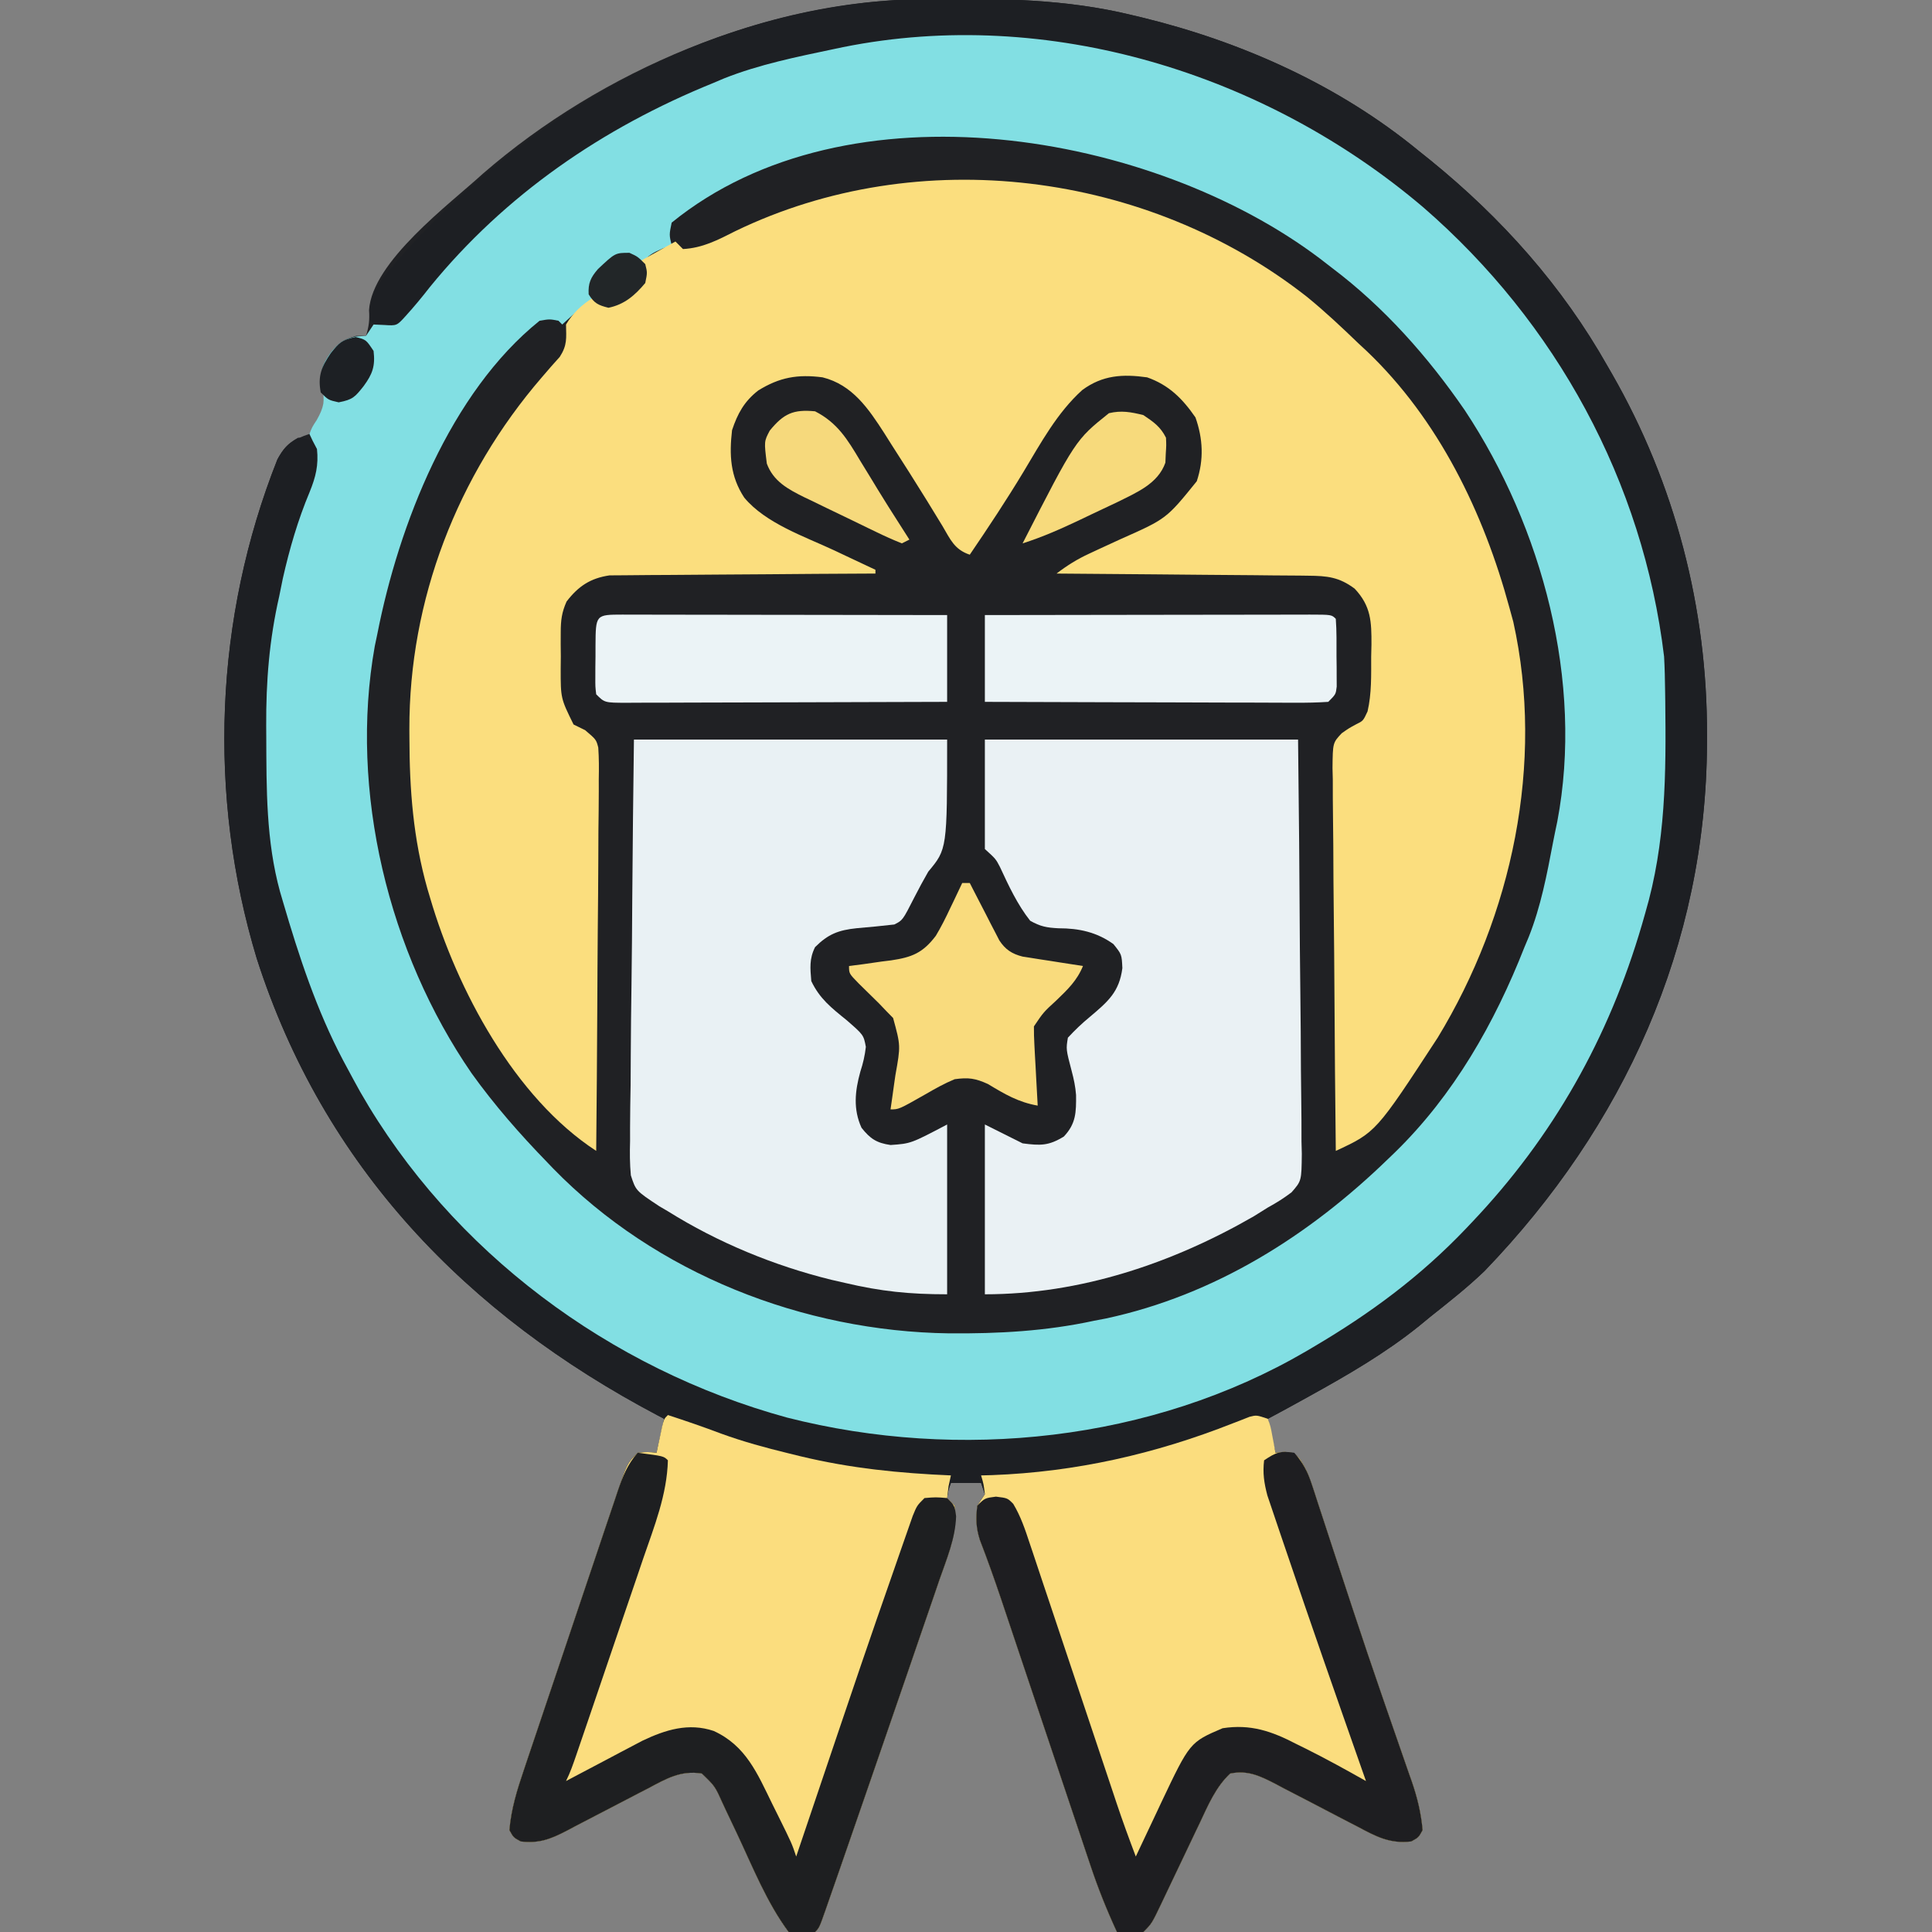 <?xml version="1.0" encoding="UTF-8"?>
<svg version="1.1" xmlns="http://www.w3.org/2000/svg" width="512" height="512">
<rect width="100%" height="100%" fill="#808080" stroke="none"/>
<path d="M0 0 C0.81 -0.01 1.621 -0.02 2.456 -0.03 C20.38 -0.202 37.698 -0.04 55.215 4.238 C56.095 4.447 56.975 4.656 57.882 4.872 C84.38 11.335 110.072 22.841 131.215 40.238 C132.22 41.043 133.226 41.847 134.262 42.676 C153.168 58.027 169.22 75.984 181.215 97.238 C181.597 97.899 181.979 98.56 182.373 99.241 C199.139 128.429 207.694 161.44 207.59 195.051 C207.589 195.757 207.588 196.462 207.587 197.19 C207.37 250.839 185.56 298.737 148.652 337.051 C144.111 341.428 139.148 345.316 134.215 349.238 C133.248 350.034 132.281 350.829 131.285 351.648 C122.207 358.936 112.389 364.616 102.215 370.238 C101.58 370.59 100.946 370.942 100.292 371.304 C97.279 372.972 94.255 374.619 91.215 376.238 C91.875 379.208 92.535 382.178 93.215 385.238 C93.978 385.156 94.741 385.073 95.527 384.988 C98.215 385.238 98.215 385.238 99.784 386.991 C101.16 389.153 102.009 391.021 102.802 393.448 C103.215 394.693 103.215 394.693 103.637 395.963 C103.927 396.862 104.217 397.761 104.516 398.688 C104.829 399.637 105.142 400.587 105.465 401.565 C106.493 404.683 107.51 407.804 108.527 410.926 C109.959 415.284 111.395 419.64 112.832 423.996 C113.195 425.1 113.559 426.204 113.933 427.341 C116.352 434.677 118.826 441.992 121.348 449.293 C121.672 450.233 121.996 451.173 122.33 452.142 C123.572 455.738 124.815 459.334 126.069 462.925 C126.924 465.373 127.771 467.823 128.617 470.273 C128.867 470.982 129.118 471.69 129.376 472.42 C130.838 476.676 131.825 480.75 132.215 485.238 C131.152 487.176 131.152 487.176 129.215 488.238 C123.511 488.922 119.841 486.904 114.965 484.301 C114.189 483.901 113.412 483.502 112.612 483.09 C109.305 481.388 106.013 479.657 102.719 477.929 C100.306 476.668 97.886 475.422 95.465 474.176 C94.727 473.782 93.99 473.388 93.229 472.983 C89.157 470.889 85.888 469.284 81.215 470.238 C77.388 473.836 75.383 478.618 73.176 483.312 C72.809 484.078 72.442 484.843 72.064 485.631 C70.9 488.06 69.744 490.492 68.59 492.926 C67.428 495.37 66.264 497.812 65.094 500.253 C64.369 501.768 63.648 503.285 62.931 504.804 C60.439 510.014 60.439 510.014 58.215 512.238 C54.59 512.363 54.59 512.363 51.215 512.238 C48.525 506.416 46.182 500.582 44.162 494.497 C43.885 493.674 43.608 492.852 43.323 492.004 C42.418 489.315 41.52 486.625 40.621 483.934 C39.987 482.045 39.352 480.156 38.716 478.267 C37.051 473.311 35.39 468.353 33.73 463.395 C31.076 455.468 28.414 447.544 25.752 439.619 C24.829 436.869 23.908 434.117 22.987 431.366 C22.414 429.657 21.841 427.948 21.268 426.239 C20.864 425.034 20.864 425.034 20.452 423.805 C18.702 418.613 16.865 413.461 14.895 408.347 C13.849 405.103 13.792 402.617 14.215 399.238 C14.875 398.248 15.535 397.258 16.215 396.238 C15.885 395.248 15.555 394.258 15.215 393.238 C12.575 393.238 9.935 393.238 7.215 393.238 C6.533 395.13 6.533 395.13 6.215 397.238 C6.875 397.898 7.535 398.558 8.215 399.238 C9.153 406.237 6.421 412.44 4.148 418.973 C3.717 420.236 3.287 421.501 2.857 422.765 C1.706 426.145 0.542 429.521 -0.625 432.896 C-1.831 436.389 -3.026 439.887 -4.222 443.384 C-6.839 451.029 -9.476 458.668 -12.117 466.305 C-13.158 469.319 -14.197 472.333 -15.236 475.348 C-17.328 481.418 -19.429 487.486 -21.535 493.551 C-21.852 494.466 -22.17 495.381 -22.497 496.323 C-23.376 498.855 -24.259 501.385 -25.145 503.914 C-25.401 504.653 -25.657 505.391 -25.921 506.152 C-27.67 511.123 -27.67 511.123 -28.785 512.238 C-32.035 512.801 -32.035 512.801 -35.785 512.238 C-41.584 504.413 -45.29 495.057 -49.425 486.27 C-50.407 484.188 -51.396 482.109 -52.387 480.031 C-52.684 479.394 -52.981 478.756 -53.287 478.099 C-55.321 473.58 -55.321 473.58 -58.785 470.238 C-64.377 469.331 -68.255 471.624 -73.035 474.176 C-74.2 474.775 -74.2 474.775 -75.388 475.386 C-77.86 476.659 -80.323 477.947 -82.785 479.238 C-86.028 480.94 -89.279 482.625 -92.535 484.301 C-93.642 484.891 -93.642 484.891 -94.771 485.494 C-98.937 487.636 -101.979 488.815 -106.785 488.238 C-108.723 487.176 -108.723 487.176 -109.785 485.238 C-109.315 479.643 -107.766 474.633 -105.965 469.337 C-105.677 468.474 -105.389 467.612 -105.093 466.723 C-104.145 463.889 -103.188 461.058 -102.23 458.227 C-101.566 456.251 -100.902 454.275 -100.238 452.299 C-98.849 448.166 -97.454 444.035 -96.057 439.905 C-94.267 434.612 -92.489 429.315 -90.714 424.017 C-89.347 419.939 -87.973 415.864 -86.596 411.789 C-85.938 409.837 -85.282 407.884 -84.628 405.93 C-83.713 403.201 -82.79 400.476 -81.864 397.751 C-81.596 396.944 -81.327 396.138 -81.051 395.306 C-78.555 388.023 -78.555 388.023 -75.785 385.238 C-73.098 384.988 -73.098 384.988 -70.785 385.238 C-70.125 382.268 -69.465 379.298 -68.785 376.238 C-69.659 375.779 -69.659 375.779 -70.551 375.311 C-121.099 348.632 -159.009 309.493 -176.747 254.244 C-189.82 211.004 -187.943 163.999 -171.277 122.004 C-169.121 118.007 -167.034 116.655 -162.785 115.238 C-160.405 112.21 -158.653 108.89 -158.965 104.988 C-159.112 104.246 -159.259 103.503 -159.41 102.738 C-160.083 98.825 -159.491 97.003 -157.223 93.738 C-154.88 90.974 -153.996 90.301 -150.41 89.238 C-149.544 89.238 -148.678 89.238 -147.785 89.238 C-147.028 86.777 -146.8 85.04 -146.988 82.441 C-146.171 69.549 -125.587 54.308 -116.785 46.238 C-85.309 18.937 -41.877 0.422 0 0 Z " fill="#202124" transform="translate(244.785,-0.238)"/>
<path d="M0 0 C0.81 -0.01 1.621 -0.02 2.456 -0.03 C20.38 -0.202 37.698 -0.04 55.215 4.238 C56.095 4.447 56.975 4.656 57.882 4.872 C84.38 11.335 110.072 22.841 131.215 40.238 C132.22 41.043 133.226 41.847 134.262 42.676 C153.168 58.027 169.22 75.984 181.215 97.238 C181.597 97.899 181.979 98.56 182.373 99.241 C199.139 128.429 207.694 161.44 207.59 195.051 C207.589 195.757 207.588 196.462 207.587 197.19 C207.37 250.839 185.56 298.737 148.652 337.051 C144.111 341.428 139.148 345.316 134.215 349.238 C133.248 350.034 132.281 350.829 131.285 351.648 C122.207 358.936 112.389 364.616 102.215 370.238 C101.58 370.59 100.946 370.942 100.292 371.304 C97.279 372.972 94.255 374.619 91.215 376.238 C91.875 379.208 92.535 382.178 93.215 385.238 C93.978 385.156 94.741 385.073 95.527 384.988 C98.215 385.238 98.215 385.238 99.784 386.991 C101.16 389.153 102.009 391.021 102.802 393.448 C103.215 394.693 103.215 394.693 103.637 395.963 C103.927 396.862 104.217 397.761 104.516 398.688 C104.829 399.637 105.142 400.587 105.465 401.565 C106.493 404.683 107.51 407.804 108.527 410.926 C109.959 415.284 111.395 419.64 112.832 423.996 C113.195 425.1 113.559 426.204 113.933 427.341 C116.352 434.677 118.826 441.992 121.348 449.293 C121.672 450.233 121.996 451.173 122.33 452.142 C123.572 455.738 124.815 459.334 126.069 462.925 C126.924 465.373 127.771 467.823 128.617 470.273 C128.867 470.982 129.118 471.69 129.376 472.42 C130.838 476.676 131.825 480.75 132.215 485.238 C131.152 487.176 131.152 487.176 129.215 488.238 C123.511 488.922 119.841 486.904 114.965 484.301 C114.189 483.901 113.412 483.502 112.612 483.09 C109.305 481.388 106.013 479.657 102.719 477.929 C100.306 476.668 97.886 475.422 95.465 474.176 C94.727 473.782 93.99 473.388 93.229 472.983 C89.157 470.889 85.888 469.284 81.215 470.238 C77.388 473.836 75.383 478.618 73.176 483.312 C72.809 484.078 72.442 484.843 72.064 485.631 C70.9 488.06 69.744 490.492 68.59 492.926 C67.428 495.37 66.264 497.812 65.094 500.253 C64.369 501.768 63.648 503.285 62.931 504.804 C60.439 510.014 60.439 510.014 58.215 512.238 C54.59 512.363 54.59 512.363 51.215 512.238 C48.525 506.416 46.182 500.582 44.162 494.497 C43.885 493.674 43.608 492.852 43.323 492.004 C42.418 489.315 41.52 486.625 40.621 483.934 C39.987 482.045 39.352 480.156 38.716 478.267 C37.051 473.311 35.39 468.353 33.73 463.395 C31.076 455.468 28.414 447.544 25.752 439.619 C24.829 436.869 23.908 434.117 22.987 431.366 C22.414 429.657 21.841 427.948 21.268 426.239 C20.864 425.034 20.864 425.034 20.452 423.805 C18.702 418.613 16.865 413.461 14.895 408.347 C13.849 405.103 13.792 402.617 14.215 399.238 C14.875 398.248 15.535 397.258 16.215 396.238 C15.885 395.248 15.555 394.258 15.215 393.238 C12.575 393.238 9.935 393.238 7.215 393.238 C6.533 395.13 6.533 395.13 6.215 397.238 C6.875 397.898 7.535 398.558 8.215 399.238 C9.153 406.237 6.421 412.44 4.148 418.973 C3.717 420.236 3.287 421.501 2.857 422.765 C1.706 426.145 0.542 429.521 -0.625 432.896 C-1.831 436.389 -3.026 439.887 -4.222 443.384 C-6.839 451.029 -9.476 458.668 -12.117 466.305 C-13.158 469.319 -14.197 472.333 -15.236 475.348 C-17.328 481.418 -19.429 487.486 -21.535 493.551 C-21.852 494.466 -22.17 495.381 -22.497 496.323 C-23.376 498.855 -24.259 501.385 -25.145 503.914 C-25.401 504.653 -25.657 505.391 -25.921 506.152 C-27.67 511.123 -27.67 511.123 -28.785 512.238 C-32.035 512.801 -32.035 512.801 -35.785 512.238 C-41.584 504.413 -45.29 495.057 -49.425 486.27 C-50.407 484.188 -51.396 482.109 -52.387 480.031 C-52.684 479.394 -52.981 478.756 -53.287 478.099 C-55.321 473.58 -55.321 473.58 -58.785 470.238 C-64.377 469.331 -68.255 471.624 -73.035 474.176 C-74.2 474.775 -74.2 474.775 -75.388 475.386 C-77.86 476.659 -80.323 477.947 -82.785 479.238 C-86.028 480.94 -89.279 482.625 -92.535 484.301 C-93.642 484.891 -93.642 484.891 -94.771 485.494 C-98.937 487.636 -101.979 488.815 -106.785 488.238 C-108.723 487.176 -108.723 487.176 -109.785 485.238 C-109.315 479.643 -107.766 474.633 -105.965 469.337 C-105.677 468.474 -105.389 467.612 -105.093 466.723 C-104.145 463.889 -103.188 461.058 -102.23 458.227 C-101.566 456.251 -100.902 454.275 -100.238 452.299 C-98.849 448.166 -97.454 444.035 -96.057 439.905 C-94.267 434.612 -92.489 429.315 -90.714 424.017 C-89.347 419.939 -87.973 415.864 -86.596 411.789 C-85.938 409.837 -85.282 407.884 -84.628 405.93 C-83.713 403.201 -82.79 400.476 -81.864 397.751 C-81.596 396.944 -81.327 396.138 -81.051 395.306 C-78.555 388.023 -78.555 388.023 -75.785 385.238 C-73.098 384.988 -73.098 384.988 -70.785 385.238 C-70.125 382.268 -69.465 379.298 -68.785 376.238 C-69.659 375.779 -69.659 375.779 -70.551 375.311 C-121.099 348.632 -159.009 309.493 -176.747 254.244 C-189.82 211.004 -187.943 163.999 -171.277 122.004 C-169.738 119.151 -168.593 117.816 -165.785 116.238 C-162.781 116.503 -161.952 117.071 -159.785 119.238 C-159.26 124.15 -160.499 127.501 -162.41 131.988 C-165.407 139.421 -167.324 146.994 -169.098 154.801 C-169.352 155.919 -169.606 157.037 -169.868 158.188 C-171.744 166.654 -172.945 174.78 -173.059 183.449 C-173.071 184.326 -173.084 185.203 -173.097 186.106 C-173.321 205.383 -173.256 223.6 -167.785 242.238 C-167.485 243.308 -167.184 244.378 -166.875 245.48 C-160.395 268.117 -150.584 289.793 -135.785 308.238 C-135.371 308.762 -134.957 309.286 -134.531 309.826 C-107.876 343.37 -69.359 369.256 -26.785 377.238 C-26.074 377.372 -25.362 377.506 -24.629 377.644 C-3.122 381.524 19.661 382.04 41.215 378.238 C43.029 377.981 43.029 377.981 44.879 377.719 C80.518 372.093 113.257 353.872 139.215 329.238 C139.688 328.793 140.161 328.347 140.648 327.888 C171.995 298.162 194.247 253.01 195.602 209.537 C195.665 205.918 195.678 202.302 195.661 198.683 C195.652 195.938 195.681 193.196 195.713 190.451 C195.762 177.945 194.103 166.386 191.215 154.238 C190.833 152.571 190.451 150.904 190.069 149.237 C179.383 103.276 147.938 63.211 108.278 38.485 C95.514 30.77 82.354 24.922 68.215 20.238 C67.533 20.003 66.851 19.767 66.149 19.524 C20.92 3.986 -29.212 9.665 -71.785 30.238 C-96.527 42.593 -119.682 61.015 -135.566 83.754 C-137.785 86.238 -137.785 86.238 -140.422 87.156 C-143.135 87.25 -144.51 86.671 -146.785 85.238 C-147.384 78.477 -144.367 75.181 -140.273 70.199 C-105.472 29.918 -54.299 0.547 0 0 Z " fill="#1D1F23" transform="translate(244.785,-0.238)"/>
<path d="M0 0 C35.114 30.461 58.195 72.68 63.75 119 C63.924 122.07 63.983 125.137 64.023 128.211 C64.036 129.088 64.049 129.965 64.062 130.869 C64.285 150.13 64.232 168.374 58.75 187 C58.466 187.994 58.182 188.988 57.889 190.012 C49.113 220.068 34.322 246.299 12.75 269 C12.272 269.505 11.794 270.011 11.301 270.531 C-0.837 283.279 -14.1 293.088 -29.25 302 C-29.855 302.358 -30.461 302.717 -31.084 303.086 C-72.017 326.996 -123.025 332.281 -168.645 320.68 C-215.607 307.822 -257.495 276.769 -281.792 234.353 C-282.965 232.246 -284.114 230.127 -285.25 228 C-285.773 227.028 -285.773 227.028 -286.307 226.036 C-293.338 212.72 -298.036 198.418 -302.25 184 C-302.509 183.119 -302.767 182.238 -303.034 181.33 C-306.752 167.839 -306.629 154.013 -306.688 140.125 C-306.694 139.201 -306.701 138.278 -306.707 137.326 C-306.758 125.497 -305.884 114.546 -303.25 103 C-302.93 101.427 -302.61 99.854 -302.293 98.281 C-300.499 90.352 -298.32 82.863 -295.18 75.352 C-293.571 71.398 -292.797 68.263 -293.25 64 C-293.62 63.292 -293.99 62.585 -294.371 61.855 C-294.661 61.243 -294.951 60.631 -295.25 60 C-294.535 58.176 -294.535 58.176 -293.312 56.312 C-291.423 52.973 -291.104 51.251 -291.875 47.5 C-292.548 43.587 -291.956 41.765 -289.688 38.5 C-287.366 35.756 -286.587 35.084 -283 34.188 C-282.092 34.126 -281.185 34.064 -280.25 34 C-279.59 33.01 -278.93 32.02 -278.25 31 C-277.322 31.041 -276.394 31.082 -275.438 31.125 C-272.096 31.333 -272.096 31.333 -269.793 28.797 C-267.53 26.308 -265.436 23.782 -263.375 21.125 C-243.369 -3.436 -217.491 -21.146 -188.25 -33 C-187.317 -33.396 -186.383 -33.791 -185.422 -34.199 C-176.073 -37.918 -166.069 -39.936 -156.25 -42 C-155.444 -42.17 -154.638 -42.339 -153.808 -42.514 C-99.462 -53.431 -41.729 -35.521 0 0 Z M-199.25 4 C-199.92 7.214 -199.92 7.214 -199.25 10 C-200.013 10.268 -200.776 10.536 -201.562 10.812 C-204.199 11.977 -205.603 12.66 -207.25 15 C-207.188 15.784 -207.126 16.567 -207.062 17.375 C-207.25 20 -207.25 20 -209.938 22.812 C-213.303 25.035 -214.383 25.523 -218.25 25 C-221.839 25 -222.359 25.664 -224.938 28 C-225.56 28.557 -226.183 29.114 -226.824 29.688 C-227.295 30.121 -227.765 30.554 -228.25 31 C-228.58 30.67 -228.91 30.34 -229.25 30 C-231.599 29.545 -231.599 29.545 -234.25 30 C-257.955 49.021 -271.593 84.134 -277.25 113 C-277.476 114.075 -277.701 115.15 -277.934 116.258 C-284.779 154.685 -274.265 197.479 -252.27 229.43 C-246.238 237.842 -239.458 245.581 -232.25 253 C-231.722 253.551 -231.193 254.102 -230.649 254.67 C-203.426 282.597 -164.37 297.815 -125.754 298.353 C-112.671 298.458 -100.052 297.776 -87.25 295 C-86.236 294.807 -85.221 294.613 -84.176 294.414 C-55.216 288.194 -30.229 272.382 -9.25 252 C-8.698 251.47 -8.146 250.94 -7.578 250.394 C8.027 235.168 18.827 216.158 26.75 196 C27.299 194.693 27.299 194.693 27.859 193.359 C31.095 185.245 32.699 176.75 34.327 168.198 C34.679 166.371 35.058 164.55 35.445 162.73 C42.477 125.737 31.469 84.753 10.957 53.756 C1.179 39.526 -10.446 26.4 -24.25 16 C-25.284 15.201 -26.318 14.402 -27.383 13.578 C-71.774 -20.001 -152.488 -33.994 -199.25 4 Z " fill="#82DFE3" transform="translate(377.25,55)"/>
<path d="M0 0 C4.749 3.874 9.193 8.053 13.601 12.306 C14.318 12.971 15.035 13.636 15.773 14.322 C34.861 32.493 46.787 57.187 53.601 82.306 C54.115 84.184 54.115 84.184 54.64 86.099 C62.955 123.592 54.31 163.91 34.601 196.306 C18.239 221.371 18.239 221.371 7.601 226.306 C7.437 212.181 7.315 198.056 7.238 183.93 C7.202 177.371 7.152 170.812 7.073 164.253 C6.997 157.925 6.955 151.597 6.937 145.268 C6.924 142.853 6.899 140.437 6.861 138.021 C6.81 134.64 6.803 131.261 6.806 127.88 C6.769 126.378 6.769 126.378 6.73 124.846 C6.8 118.165 6.8 118.165 9.163 115.631 C11.062 114.299 11.062 114.299 12.959 113.269 C14.852 112.341 14.852 112.341 16.018 109.839 C17.122 105.045 16.97 100.266 16.976 95.369 C17.001 94.297 17.025 93.225 17.05 92.121 C17.073 86.056 16.957 81.937 12.601 77.306 C8.46 74.223 5.351 73.917 0.24 73.874 C-0.482 73.864 -1.205 73.853 -1.949 73.843 C-4.324 73.813 -6.699 73.804 -9.075 73.794 C-10.727 73.778 -12.379 73.759 -14.031 73.74 C-18.369 73.693 -22.707 73.663 -27.046 73.637 C-31.477 73.607 -35.908 73.56 -40.338 73.515 C-49.025 73.429 -57.712 73.362 -66.399 73.306 C-63.583 71.146 -60.924 69.486 -57.696 68.001 C-56.797 67.583 -55.899 67.164 -54.973 66.732 C-53.106 65.872 -51.239 65.013 -49.372 64.154 C-37.287 58.792 -37.287 58.792 -29.243 48.841 C-27.333 43.103 -27.595 37.59 -29.586 31.931 C-33.032 26.941 -36.619 23.34 -42.399 21.306 C-48.897 20.399 -54.206 20.712 -59.583 24.666 C-66.25 30.688 -70.532 38.643 -75.116 46.267 C-79.638 53.778 -84.47 61.058 -89.399 68.306 C-93.496 66.94 -94.551 64.226 -96.649 60.681 C-97.532 59.233 -98.418 57.787 -99.305 56.341 C-99.792 55.545 -100.28 54.748 -100.782 53.928 C-103.849 48.956 -106.99 44.033 -110.149 39.119 C-110.774 38.127 -111.4 37.136 -112.044 36.114 C-116.228 29.628 -120.489 23.284 -128.399 21.306 C-134.998 20.446 -139.813 21.279 -145.485 24.806 C-149.16 27.686 -150.92 30.871 -152.399 35.306 C-153.154 41.888 -152.881 47.54 -149.169 53.175 C-143.486 60.015 -133.156 63.491 -125.274 67.181 C-124.222 67.679 -123.17 68.176 -122.086 68.689 C-119.526 69.899 -116.964 71.105 -114.399 72.306 C-114.399 72.636 -114.399 72.966 -114.399 73.306 C-115.313 73.31 -116.226 73.313 -117.168 73.317 C-125.79 73.355 -134.412 73.412 -143.033 73.49 C-147.466 73.53 -151.898 73.562 -156.33 73.577 C-160.61 73.592 -164.889 73.627 -169.168 73.674 C-170.799 73.689 -172.429 73.697 -174.06 73.698 C-176.349 73.7 -178.636 73.728 -180.925 73.76 C-182.877 73.774 -182.877 73.774 -184.868 73.787 C-189.952 74.534 -193.135 76.663 -196.249 80.711 C-197.539 83.622 -197.786 85.659 -197.797 88.833 C-197.801 89.873 -197.805 90.913 -197.809 91.984 C-197.797 93.06 -197.786 94.135 -197.774 95.244 C-197.786 96.316 -197.797 97.387 -197.809 98.492 C-197.816 106.367 -197.816 106.367 -194.399 113.306 C-192.878 114.05 -192.878 114.05 -191.326 114.808 C-188.399 117.306 -188.399 117.306 -187.853 119.407 C-187.658 122.21 -187.657 124.957 -187.718 127.766 C-187.716 129.362 -187.716 129.362 -187.715 130.99 C-187.719 134.507 -187.766 138.023 -187.813 141.541 C-187.824 143.979 -187.833 146.417 -187.839 148.855 C-187.862 155.273 -187.921 161.691 -187.987 168.109 C-188.048 174.658 -188.076 181.207 -188.106 187.755 C-188.17 200.606 -188.272 213.456 -188.399 226.306 C-210.05 212.194 -225.281 183.57 -232.399 159.306 C-232.639 158.501 -232.878 157.695 -233.125 156.865 C-236.889 143.59 -237.874 130.585 -237.899 116.869 C-237.903 116.121 -237.908 115.374 -237.913 114.604 C-237.996 80.287 -225.218 47.288 -202.829 21.326 C-202.006 20.37 -201.184 19.415 -200.336 18.431 C-199.582 17.588 -198.828 16.745 -198.051 15.876 C-196.04 12.748 -196.331 10.954 -196.399 7.306 C-194.611 4.312 -192.347 2.166 -189.399 0.306 C-185.836 0.681 -185.836 0.681 -182.399 1.306 C-179.594 0.027 -178.507 -1.278 -176.399 -3.694 C-175.896 -6.905 -175.896 -6.905 -176.399 -9.694 C-171.944 -12.169 -171.944 -12.169 -167.399 -14.694 C-166.409 -13.704 -166.409 -13.704 -165.399 -12.694 C-160.162 -12.974 -156.105 -15.127 -151.524 -17.444 C-102.871 -40.978 -42.347 -33.275 0 0 Z " fill="#FBDE7E" transform="translate(346.399,78.694)"/>
<path d="M0 0 C27.39 0 54.78 0 83 0 C83 29 83 29 78 35 C76.714 37.239 75.483 39.511 74.312 41.812 C71.214 47.893 71.214 47.893 69 49 C65.679 49.372 62.361 49.718 59.029 49.986 C54.193 50.492 51.444 51.556 48 55 C46.445 58.11 46.714 60.563 47 64 C49.241 68.685 52.293 71.06 56.312 74.312 C60.86 78.26 60.86 78.26 61.461 81.438 C61.193 83.762 60.726 85.779 60 88 C58.569 93.162 58.067 97.957 60.312 102.875 C62.624 105.786 64.309 106.899 68 107.438 C73.391 107.059 73.391 107.059 83 102 C83 116.85 83 131.7 83 147 C72.99 147 65.495 146.236 56 144 C54.782 143.722 53.564 143.443 52.309 143.156 C37.163 139.43 22.244 133.287 9 125 C8.247 124.559 7.495 124.118 6.719 123.664 C0.501 119.548 0.501 119.548 -0.816 115.478 C-1.108 112.409 -1.114 109.455 -1.022 106.373 C-1.023 105.221 -1.024 104.069 -1.026 102.883 C-1.019 99.088 -0.95 95.298 -0.879 91.504 C-0.862 88.868 -0.849 86.233 -0.84 83.597 C-0.812 77.378 -0.739 71.16 -0.648 64.941 C-0.537 57.162 -0.488 49.383 -0.439 41.604 C-0.352 27.735 -0.172 13.869 0 0 Z " fill="#E9F1F4" transform="translate(168,196)"/>
<path d="M0 0 C27.39 0 54.78 0 83 0 C83.321 29.248 83.321 29.248 83.402 43.693 C83.446 51.507 83.503 59.319 83.604 67.132 C83.692 73.979 83.738 80.826 83.759 87.673 C83.774 90.286 83.803 92.9 83.846 95.513 C83.904 99.171 83.912 102.827 83.908 106.487 C83.951 108.11 83.951 108.11 83.995 109.765 C83.916 116.95 83.916 116.95 81.29 119.96 C79.257 121.513 77.244 122.777 75 124 C73.747 124.779 72.496 125.56 71.246 126.344 C49.509 138.859 25.213 147 0 147 C0 132.15 0 117.3 0 102 C3.3 103.65 6.6 105.3 10 107 C14.703 107.613 16.899 107.679 20.938 105.188 C24.158 101.771 24.21 98.76 24.168 94.188 C23.997 91.956 23.577 89.972 23 87.812 C21.494 82.072 21.494 82.072 22 79 C23.919 76.932 25.719 75.216 27.875 73.438 C32.605 69.448 35.634 66.874 36.438 60.562 C36.27 56.928 36.27 56.928 34.062 54.188 C29.63 51.021 24.957 49.995 19.512 50.004 C16.423 49.845 14.712 49.549 12 48 C8.621 43.718 6.293 38.705 4.008 33.778 C2.892 31.626 2.892 31.626 0 29 C0 19.43 0 9.86 0 0 Z " fill="#EAF1F4" transform="translate(261,196)"/>
<path d="M0 0 C0.73 2.066 0.73 2.066 1.188 4.562 C1.346 5.389 1.505 6.215 1.668 7.066 C1.832 8.024 1.832 8.024 2 9 C2.763 8.918 3.526 8.835 4.312 8.75 C7 9 7 9 8.569 10.753 C9.945 12.914 10.794 14.782 11.587 17.21 C11.863 18.04 12.138 18.869 12.422 19.724 C12.857 21.073 12.857 21.073 13.301 22.449 C13.614 23.399 13.927 24.348 14.25 25.327 C15.278 28.445 16.295 31.566 17.312 34.688 C18.744 39.045 20.181 43.402 21.617 47.758 C21.98 48.862 22.344 49.965 22.718 51.103 C25.137 58.438 27.611 65.753 30.133 73.055 C30.457 73.995 30.781 74.935 31.115 75.904 C32.357 79.5 33.6 83.095 34.854 86.687 C35.709 89.134 36.556 91.585 37.402 94.035 C37.653 94.744 37.903 95.452 38.161 96.182 C39.623 100.438 40.61 104.512 41 109 C39.938 110.938 39.938 110.938 38 112 C32.296 112.684 28.626 110.665 23.75 108.062 C22.974 107.663 22.197 107.263 21.397 106.852 C18.09 105.149 14.798 103.419 11.504 101.69 C9.091 100.43 6.671 99.183 4.25 97.938 C3.512 97.544 2.775 97.15 2.015 96.744 C-2.057 94.651 -5.327 93.045 -10 94 C-13.827 97.598 -15.831 102.38 -18.039 107.074 C-18.406 107.839 -18.773 108.604 -19.151 109.393 C-20.315 111.821 -21.471 114.254 -22.625 116.688 C-23.787 119.131 -24.951 121.574 -26.12 124.015 C-26.846 125.529 -27.567 127.046 -28.284 128.565 C-30.776 133.776 -30.776 133.776 -33 136 C-36.625 136.125 -36.625 136.125 -40 136 C-42.69 130.178 -45.032 124.343 -47.053 118.258 C-47.33 117.436 -47.607 116.613 -47.892 115.766 C-48.797 113.077 -49.695 110.386 -50.594 107.695 C-51.228 105.806 -51.863 103.917 -52.498 102.029 C-54.164 97.073 -55.825 92.115 -57.485 87.157 C-60.139 79.23 -62.801 71.305 -65.463 63.381 C-66.386 60.63 -67.307 57.879 -68.228 55.127 C-68.801 53.418 -69.374 51.709 -69.947 50 C-70.216 49.197 -70.486 48.394 -70.763 47.567 C-72.513 42.374 -74.35 37.223 -76.32 32.109 C-77.366 28.865 -77.422 26.379 -77 23 C-76.01 21.515 -76.01 21.515 -75 20 C-75.312 17.354 -75.312 17.354 -76 15 C-75.04 14.974 -74.079 14.948 -73.09 14.922 C-50.934 14.094 -29.886 9.322 -9.306 1.198 C-8.531 0.899 -7.756 0.601 -6.957 0.293 C-6.266 0.02 -5.575 -0.253 -4.863 -0.534 C-3 -1 -3 -1 0 0 Z " fill="#FBDD7E" transform="translate(336,376)"/>
<path d="M0 0 C4.733 1.543 9.425 3.153 14.082 4.914 C19.928 7.045 25.834 8.65 31.875 10.125 C32.932 10.384 33.989 10.644 35.079 10.911 C48.407 14.126 61.341 15.417 75 16 C74.794 16.949 74.588 17.898 74.375 18.875 C74.189 20.422 74.189 20.422 74 22 C74.99 22.99 74.99 22.99 76 24 C76.938 30.999 74.206 37.202 71.934 43.734 C71.502 44.998 71.072 46.262 70.643 47.527 C69.491 50.907 68.327 54.283 67.16 57.658 C65.954 61.151 64.759 64.648 63.563 68.145 C60.946 75.791 58.309 83.429 55.668 91.067 C54.627 94.08 53.588 97.095 52.549 100.11 C50.457 106.18 48.356 112.247 46.25 118.312 C45.933 119.227 45.615 120.142 45.289 121.085 C44.409 123.617 43.526 126.146 42.641 128.676 C42.384 129.414 42.128 130.153 41.864 130.914 C40.116 135.884 40.116 135.884 39 137 C35.75 137.562 35.75 137.562 32 137 C26.201 129.174 22.496 119.818 18.36 111.031 C17.378 108.949 16.389 106.871 15.398 104.793 C15.101 104.155 14.805 103.518 14.499 102.861 C12.464 98.341 12.464 98.341 9 95 C3.408 94.093 -0.47 96.386 -5.25 98.938 C-6.026 99.337 -6.803 99.737 -7.603 100.148 C-10.074 101.421 -12.538 102.708 -15 104 C-18.243 105.701 -21.494 107.387 -24.75 109.062 C-25.488 109.456 -26.225 109.85 -26.985 110.256 C-31.152 112.398 -34.194 113.576 -39 113 C-40.938 111.938 -40.938 111.938 -42 110 C-41.53 104.405 -39.981 99.395 -38.18 94.099 C-37.892 93.236 -37.604 92.374 -37.308 91.485 C-36.36 88.65 -35.403 85.819 -34.445 82.988 C-33.781 81.013 -33.117 79.037 -32.453 77.061 C-31.064 72.928 -29.669 68.797 -28.272 64.667 C-26.482 59.374 -24.704 54.077 -22.929 48.778 C-21.562 44.701 -20.187 40.626 -18.811 36.551 C-18.153 34.599 -17.496 32.645 -16.843 30.691 C-15.928 27.963 -15.005 25.238 -14.079 22.513 C-13.676 21.303 -13.676 21.303 -13.266 20.068 C-10.769 12.784 -10.769 12.784 -8 10 C-5.312 9.75 -5.312 9.75 -3 10 C-2.867 9.362 -2.734 8.724 -2.598 8.066 C-2.421 7.24 -2.244 6.414 -2.062 5.562 C-1.888 4.739 -1.714 3.915 -1.535 3.066 C-1 1 -1 1 0 0 Z " fill="#FBDD7E" transform="translate(177,375)"/>
<path d="M0 0 C6.875 0.875 6.875 0.875 8 2 C7.761 11.112 4.402 19.47 1.469 27.996 C0.911 29.637 0.355 31.279 -0.201 32.92 C-1.659 37.218 -3.128 41.512 -4.599 45.805 C-5.802 49.32 -6.997 52.839 -8.191 56.357 C-9.614 60.55 -11.041 64.742 -12.469 68.934 C-12.741 69.734 -13.014 70.534 -13.295 71.359 C-14.064 73.614 -14.835 75.869 -15.607 78.123 C-15.836 78.793 -16.065 79.464 -16.3 80.155 C-17.106 82.5 -17.89 84.779 -19 87 C-18.002 86.47 -18.002 86.47 -16.984 85.93 C-13.95 84.324 -10.913 82.724 -7.875 81.125 C-6.305 80.292 -6.305 80.292 -4.703 79.441 C-3.685 78.906 -2.666 78.371 -1.617 77.82 C-0.219 77.082 -0.219 77.082 1.208 76.329 C7.365 73.399 13.479 71.479 20.148 73.723 C28.707 77.652 31.712 85.005 35.688 93.125 C36.186 94.127 36.684 95.128 37.197 96.16 C40.845 103.534 40.845 103.534 42 107 C42.314 106.071 42.314 106.071 42.634 105.123 C60.421 52.461 60.421 52.461 67.738 31.491 C68.286 29.918 68.832 28.344 69.377 26.77 C70.122 24.618 70.874 22.469 71.629 20.32 C72.249 18.546 72.249 18.546 72.881 16.735 C74 14 74 14 76 12 C79 11.75 79 11.75 82 12 C84 14 84 14 84.379 16.829 C84.192 22.717 81.848 28.23 79.934 33.734 C79.502 34.998 79.072 36.262 78.643 37.527 C77.491 40.907 76.327 44.283 75.16 47.658 C73.954 51.151 72.759 54.648 71.563 58.145 C68.946 65.791 66.309 73.429 63.668 81.067 C62.627 84.08 61.588 87.095 60.549 90.11 C58.457 96.18 56.356 102.247 54.25 108.312 C53.933 109.227 53.615 110.142 53.289 111.085 C52.409 113.617 51.526 116.146 50.641 118.676 C50.384 119.414 50.128 120.153 49.864 120.914 C48.116 125.884 48.116 125.884 47 127 C43.75 127.562 43.75 127.562 40 127 C34.201 119.174 30.496 109.818 26.36 101.031 C25.378 98.949 24.389 96.871 23.398 94.793 C23.101 94.155 22.805 93.518 22.499 92.861 C20.464 88.341 20.464 88.341 17 85 C11.408 84.093 7.53 86.386 2.75 88.938 C1.974 89.337 1.197 89.737 0.397 90.148 C-2.074 91.421 -4.538 92.708 -7 94 C-10.243 95.701 -13.494 97.387 -16.75 99.062 C-17.488 99.456 -18.225 99.85 -18.985 100.256 C-23.152 102.398 -26.194 103.576 -31 103 C-32.938 101.938 -32.938 101.938 -34 100 C-33.53 94.405 -31.981 89.395 -30.18 84.099 C-29.892 83.236 -29.604 82.374 -29.308 81.485 C-28.36 78.65 -27.403 75.819 -26.445 72.988 C-25.781 71.013 -25.117 69.037 -24.453 67.061 C-23.064 62.928 -21.669 58.797 -20.272 54.667 C-18.482 49.374 -16.704 44.077 -14.929 38.778 C-13.562 34.701 -12.187 30.626 -10.811 26.551 C-10.153 24.599 -9.496 22.645 -8.843 20.691 C-7.928 17.963 -7.005 15.238 -6.079 12.513 C-5.81 11.706 -5.542 10.899 -5.266 10.068 C-3.953 6.238 -2.741 3.077 0 0 Z " fill="#1E1F21" transform="translate(169,385)"/>
<path d="M0 0 C2.263 2.559 3.532 4.982 4.587 8.21 C4.863 9.04 5.138 9.869 5.422 10.724 C5.712 11.624 6.002 12.523 6.301 13.449 C6.614 14.399 6.927 15.348 7.25 16.327 C8.278 19.445 9.295 22.566 10.312 25.688 C11.744 30.045 13.181 34.402 14.617 38.758 C14.98 39.862 15.344 40.965 15.718 42.103 C18.137 49.438 20.611 56.753 23.133 64.055 C23.457 64.995 23.781 65.935 24.115 66.904 C25.357 70.5 26.6 74.095 27.854 77.687 C28.709 80.134 29.556 82.585 30.402 85.035 C30.653 85.744 30.903 86.452 31.161 87.182 C32.623 91.438 33.61 95.512 34 100 C32.938 101.938 32.938 101.938 31 103 C25.296 103.684 21.626 101.665 16.75 99.062 C15.974 98.663 15.197 98.263 14.397 97.852 C11.09 96.149 7.798 94.419 4.504 92.69 C2.091 91.43 -0.329 90.183 -2.75 88.938 C-3.488 88.544 -4.225 88.15 -4.985 87.744 C-9.057 85.651 -12.327 84.045 -17 85 C-20.827 88.598 -22.831 93.38 -25.039 98.074 C-25.406 98.839 -25.773 99.604 -26.151 100.393 C-27.315 102.821 -28.471 105.254 -29.625 107.688 C-30.787 110.131 -31.951 112.574 -33.12 115.015 C-33.846 116.529 -34.567 118.046 -35.284 119.565 C-37.776 124.776 -37.776 124.776 -40 127 C-43.625 127.125 -43.625 127.125 -47 127 C-49.69 121.178 -52.032 115.343 -54.053 109.258 C-54.33 108.436 -54.607 107.613 -54.892 106.766 C-55.797 104.077 -56.695 101.386 -57.594 98.695 C-58.228 96.806 -58.863 94.917 -59.498 93.029 C-61.164 88.073 -62.825 83.115 -64.485 78.157 C-67.139 70.23 -69.801 62.305 -72.463 54.381 C-73.386 51.63 -74.307 48.879 -75.228 46.127 C-75.801 44.418 -76.374 42.709 -76.947 41 C-77.216 40.197 -77.486 39.394 -77.763 38.567 C-79.512 33.376 -81.349 28.227 -83.32 23.115 C-84.36 19.879 -84.43 17.367 -84 14 C-82 12 -82 12 -79.062 11.625 C-76 12 -76 12 -74.488 13.527 C-72.501 16.829 -71.334 20.306 -70.137 23.946 C-69.868 24.744 -69.599 25.541 -69.322 26.362 C-68.437 28.994 -67.562 31.63 -66.688 34.266 C-66.072 36.102 -65.456 37.938 -64.839 39.774 C-63.216 44.608 -61.601 49.446 -59.989 54.284 C-58.035 60.143 -56.072 65.999 -54.109 71.856 C-52.581 76.417 -51.053 80.978 -49.532 85.542 C-48.976 87.206 -48.42 88.871 -47.863 90.536 C-47.617 91.277 -47.371 92.018 -47.117 92.782 C-45.517 97.564 -43.794 102.287 -42 107 C-41.688 106.335 -41.375 105.669 -41.054 104.984 C-39.624 101.945 -38.187 98.91 -36.75 95.875 C-36.259 94.828 -35.768 93.782 -35.262 92.703 C-27.671 76.712 -27.671 76.712 -19 73 C-11.567 71.843 -5.956 73.796 0.562 77.188 C1.348 77.575 2.134 77.962 2.943 78.361 C8.388 81.072 13.705 84.009 19 87 C18.413 85.329 18.413 85.329 17.813 83.624 C11.079 64.449 4.352 45.27 -2.15 26.015 C-2.672 24.471 -3.198 22.928 -3.727 21.387 C-4.461 19.244 -5.183 17.097 -5.902 14.949 C-6.31 13.746 -6.717 12.543 -7.136 11.303 C-8.003 7.988 -8.403 5.403 -8 2 C-4.779 -0.148 -3.74 -0.561 0 0 Z " fill="#1E1E21" transform="translate(343,385)"/>
<path d="M0 0 C11.978 -0.023 23.956 -0.041 35.934 -0.052 C41.495 -0.057 47.057 -0.064 52.618 -0.075 C57.98 -0.086 63.342 -0.092 68.704 -0.095 C70.755 -0.097 72.806 -0.1 74.856 -0.106 C77.718 -0.113 80.579 -0.114 83.441 -0.114 C84.726 -0.119 84.726 -0.119 86.037 -0.124 C91.886 -0.114 91.886 -0.114 93 1 C93.25 4.305 93.185 7.624 93.188 10.938 C93.2 11.87 93.212 12.803 93.225 13.764 C93.227 14.655 93.228 15.546 93.23 16.465 C93.235 17.286 93.239 18.107 93.243 18.953 C93 21 93 21 91 23 C88.108 23.188 85.312 23.252 82.419 23.227 C81.532 23.227 80.644 23.228 79.729 23.228 C76.785 23.227 73.842 23.211 70.898 23.195 C68.861 23.192 66.824 23.189 64.786 23.187 C59.417 23.179 54.048 23.159 48.679 23.137 C43.202 23.117 37.726 23.108 32.25 23.098 C21.5 23.076 10.75 23.041 0 23 C0 15.41 0 7.82 0 0 Z " fill="#EBF3F6" transform="translate(261,163)"/>
<path d="M0 0 C0.857 0.004 1.713 0.007 2.596 0.011 C3.493 0.011 4.391 0.011 5.316 0.01 C8.297 0.011 11.278 0.019 14.26 0.027 C16.321 0.029 18.382 0.03 20.443 0.031 C25.88 0.035 31.317 0.045 36.754 0.056 C42.297 0.066 47.84 0.071 53.383 0.076 C64.268 0.086 75.152 0.104 86.037 0.124 C86.037 7.714 86.037 15.304 86.037 23.124 C74.207 23.17 62.376 23.206 50.546 23.228 C45.053 23.238 39.56 23.253 34.067 23.275 C28.77 23.297 23.473 23.309 18.175 23.314 C16.151 23.318 14.126 23.325 12.101 23.336 C9.273 23.35 6.446 23.352 3.618 23.351 C2.774 23.359 1.93 23.366 1.061 23.373 C-4.735 23.353 -4.735 23.353 -6.963 21.124 C-7.206 19.077 -7.206 19.077 -7.193 16.589 C-7.191 15.698 -7.189 14.806 -7.187 13.888 C-7.175 12.955 -7.163 12.023 -7.15 11.062 C-7.15 10.125 -7.149 9.189 -7.148 8.224 C-7.095 0.013 -7.095 0.013 0 0 Z " fill="#EBF3F6" transform="translate(164.963,162.876)"/>
<path d="M0 0 C0.66 0 1.32 0 2 0 C2.385 0.757 2.385 0.757 2.779 1.529 C3.949 3.815 5.13 6.095 6.312 8.375 C6.717 9.169 7.121 9.963 7.537 10.781 C7.933 11.542 8.33 12.302 8.738 13.086 C9.1 13.788 9.461 14.489 9.833 15.212 C11.419 17.642 13.186 18.795 15.993 19.502 C16.731 19.618 17.47 19.733 18.23 19.852 C19.033 19.98 19.835 20.109 20.662 20.242 C21.912 20.432 21.912 20.432 23.188 20.625 C24.032 20.759 24.877 20.893 25.748 21.031 C27.831 21.361 29.915 21.681 32 22 C30.424 25.873 27.923 28.247 24.938 31.125 C21.535 34.241 21.535 34.241 19 38 C18.984 39.597 19.035 41.195 19.121 42.789 C19.169 43.73 19.218 44.671 19.268 45.641 C19.352 47.118 19.352 47.118 19.438 48.625 C19.516 50.114 19.516 50.114 19.596 51.633 C19.726 54.089 19.861 56.544 20 59 C14.854 58.091 11.264 55.966 6.816 53.277 C3.456 51.753 1.659 51.494 -2 52 C-4.713 53.118 -7.215 54.526 -9.75 56 C-16.791 60 -16.791 60 -19 60 C-18.856 58.998 -18.711 57.997 -18.562 56.965 C-18.375 55.622 -18.187 54.28 -18 52.938 C-17.905 52.281 -17.809 51.624 -17.711 50.947 C-16.309 43.117 -16.309 43.117 -18.32 35.777 C-19.214 34.867 -19.214 34.867 -20.125 33.938 C-20.758 33.274 -21.391 32.61 -22.043 31.926 C-23.84 30.158 -25.638 28.39 -27.438 26.625 C-30 24 -30 24 -30 22 C-28.759 21.841 -27.517 21.683 -26.238 21.52 C-24.596 21.285 -22.954 21.049 -21.312 20.812 C-20.496 20.711 -19.679 20.61 -18.838 20.506 C-13.366 19.686 -10.477 18.585 -7 14 C-5.574 11.627 -4.358 9.196 -3.188 6.688 C-2.876 6.042 -2.565 5.397 -2.244 4.732 C-1.487 3.159 -0.742 1.58 0 0 Z " fill="#F9DB7D" transform="translate(255,234)"/>
<path d="M0 0 C5.944 3.05 8.576 7.424 11.938 13.062 C12.983 14.768 14.029 16.474 15.074 18.18 C15.574 19.004 16.073 19.829 16.587 20.679 C18.432 23.71 20.335 26.7 22.25 29.688 C23.062 30.962 23.062 30.962 23.891 32.262 C24.257 32.835 24.623 33.409 25 34 C24.01 34.495 24.01 34.495 23 35 C20.652 34.064 18.43 33.066 16.164 31.957 C15.488 31.632 14.813 31.307 14.116 30.973 C12.684 30.281 11.253 29.586 9.824 28.886 C7.646 27.823 5.461 26.777 3.273 25.732 C1.882 25.058 0.492 24.383 -0.898 23.707 C-1.55 23.396 -2.201 23.086 -2.872 22.766 C-7.176 20.64 -11.075 18.532 -12.785 13.852 C-13.517 7.98 -13.517 7.98 -12.008 5.117 C-8.304 0.581 -5.756 -0.553 0 0 Z " fill="#F6D97C" transform="translate(216,109)"/>
<path d="M0 0 C2.706 1.823 4.537 3.075 6 6 C6.09 7.988 6.09 7.988 5.938 10.312 C5.905 11.072 5.873 11.831 5.84 12.613 C3.863 18.231 -1.838 20.535 -6.844 23.043 C-9.058 24.1 -11.277 25.148 -13.5 26.188 C-14.615 26.721 -15.73 27.254 -16.879 27.803 C-21.866 30.165 -26.733 32.331 -32 34 C-17.977 6.582 -17.977 6.582 -9.125 -0.5 C-5.796 -1.283 -3.304 -0.811 0 0 Z " fill="#F7DA7C" transform="translate(303,110)"/>
<path d="M0 0 C2.75 0.688 2.75 0.688 4.75 3.688 C5.227 7.678 4.483 9.789 2.125 13 C-0.187 15.91 -0.736 16.589 -4.5 17.312 C-7.25 16.688 -7.25 16.688 -9.25 14.688 C-10.08 10.332 -9.028 7.861 -6.625 4.312 C-4.316 1.451 -3.709 0.785 0 0 Z " fill="#1D2024" transform="translate(94.25,89.312)"/>
<path d="M0 0 C2.188 1 2.188 1 4.188 3 C4.75 5.25 4.75 5.25 4.188 8 C1.442 11.278 -1.332 13.697 -5.562 14.562 C-8.271 13.885 -9.332 13.385 -10.812 11 C-10.973 8.035 -10.28 6.541 -8.352 4.309 C-3.773 0 -3.773 0 0 0 Z " fill="#222628" transform="translate(166.812,67)"/>
</svg>

